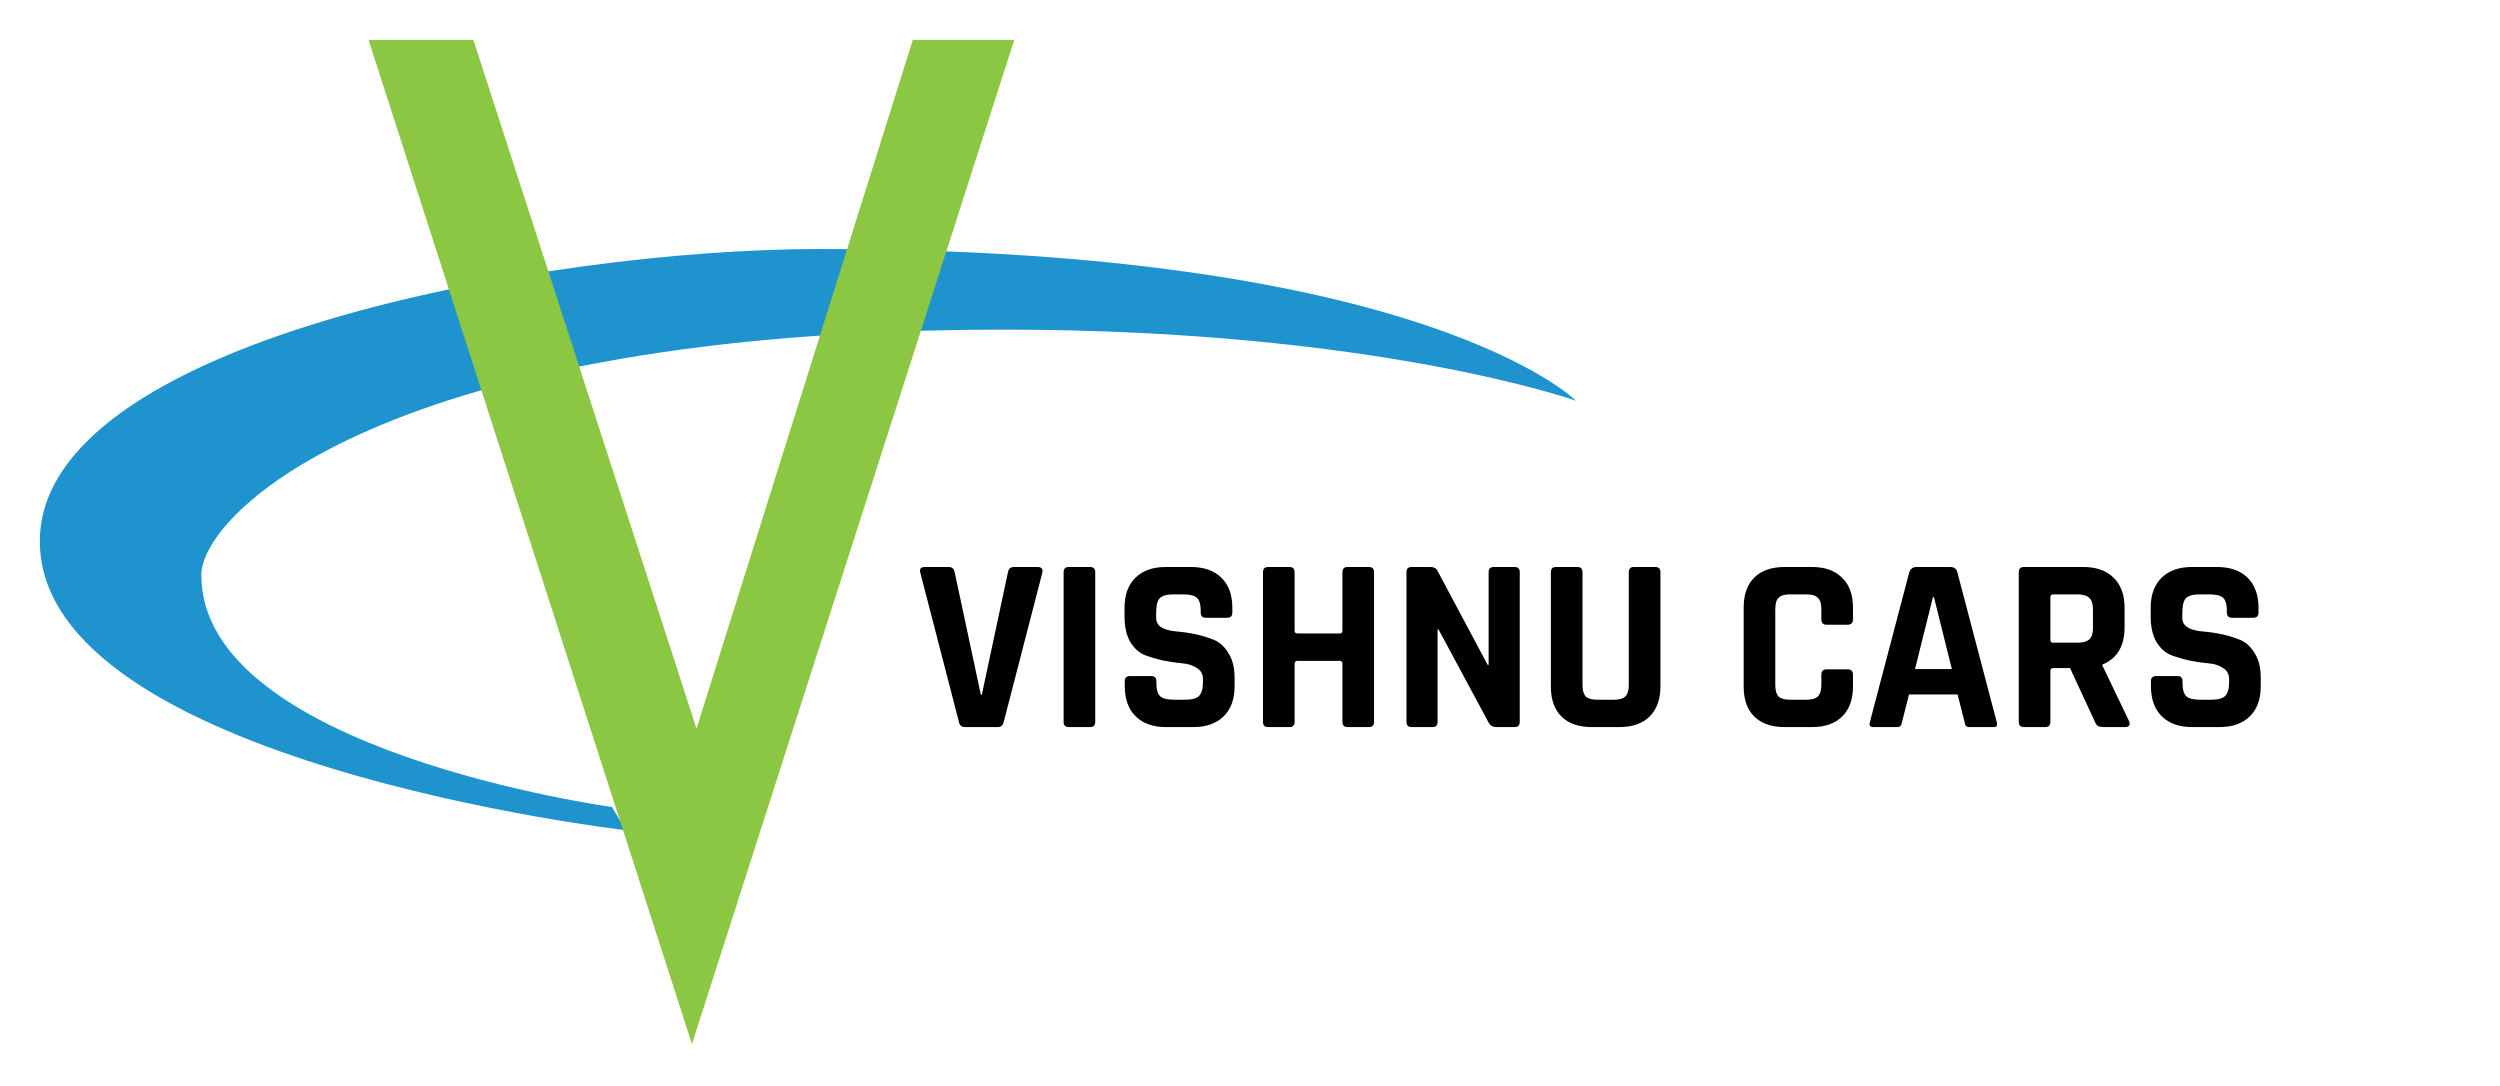 <svg width="251" height="109" viewBox="0 0 251 109" fill="none" xmlns="http://www.w3.org/2000/svg">
<g filter="url(#filter0_d)">
<path fill-rule="evenodd" clip-rule="evenodd" d="M61.444 77.023L62.817 79.355C62.817 79.355 4 72.561 4 50.34C4 30.303 54.552 21 82.286 21C143.044 21 158.225 36.232 158.225 36.232C158.225 36.232 138.156 29.102 100.838 29.097C38.875 29.088 20.24 47.511 20.216 53.708C20.146 71.39 61.444 77.023 61.444 77.023Z" fill="#1F93CE"/>
</g>
<g filter="url(#filter1_d)">
<path fill-rule="evenodd" clip-rule="evenodd" d="M37 0L69.471 100.826L101.831 0H91.648L69.929 69.153L47.524 0H37Z" fill="#8BC743"/>
</g>
<path d="M100.175 73H96.9C96.55 73 96.342 72.825 96.275 72.475L92.4 57.5C92.283 57.117 92.45 56.925 92.9 56.925H95.25C95.583 56.925 95.783 57.1 95.85 57.45L98.475 69.75H98.575L101.2 57.45C101.267 57.1 101.467 56.925 101.8 56.925H104.15C104.567 56.925 104.733 57.117 104.65 57.5L100.775 72.475C100.692 72.825 100.492 73 100.175 73ZM109.962 57.45V72.475C109.962 72.825 109.787 73 109.437 73H107.312C106.962 73 106.787 72.825 106.787 72.475V57.45C106.787 57.1 106.962 56.925 107.312 56.925H109.437C109.787 56.925 109.962 57.1 109.962 57.45ZM112.927 68.9V68.4C112.927 68.05 113.102 67.875 113.452 67.875H115.577C115.927 67.875 116.102 68.05 116.102 68.4V68.6C116.102 69.233 116.227 69.667 116.477 69.9C116.727 70.133 117.185 70.25 117.852 70.25H119.027C119.677 70.25 120.127 70.125 120.377 69.875C120.644 69.625 120.777 69.158 120.777 68.475V68.175C120.777 67.692 120.577 67.325 120.177 67.075C119.794 66.808 119.31 66.65 118.727 66.6C118.144 66.55 117.51 66.458 116.827 66.325C116.16 66.175 115.535 65.992 114.952 65.775C114.369 65.542 113.877 65.1 113.477 64.45C113.094 63.783 112.902 62.933 112.902 61.9V61.025C112.902 59.725 113.269 58.717 114.002 58C114.735 57.283 115.752 56.925 117.052 56.925H119.552C120.869 56.925 121.894 57.283 122.627 58C123.36 58.717 123.727 59.725 123.727 61.025V61.5C123.727 61.85 123.552 62.025 123.202 62.025H121.077C120.727 62.025 120.552 61.85 120.552 61.5V61.35C120.552 60.7 120.427 60.258 120.177 60.025C119.927 59.792 119.469 59.675 118.802 59.675H117.827C117.144 59.675 116.677 59.808 116.427 60.075C116.194 60.325 116.077 60.825 116.077 61.575V62.05C116.077 62.833 116.76 63.283 118.127 63.4C119.544 63.517 120.802 63.8 121.902 64.25C122.485 64.5 122.969 64.95 123.352 65.6C123.752 66.233 123.952 67.05 123.952 68.05V68.9C123.952 70.2 123.585 71.208 122.852 71.925C122.119 72.642 121.102 73 119.802 73H117.077C115.777 73 114.76 72.642 114.027 71.925C113.294 71.208 112.927 70.2 112.927 68.9ZM129.454 73H127.329C126.979 73 126.804 72.825 126.804 72.475V57.45C126.804 57.1 126.979 56.925 127.329 56.925H129.454C129.804 56.925 129.979 57.1 129.979 57.45V63.325C129.979 63.508 130.079 63.6 130.279 63.6H134.504C134.687 63.6 134.779 63.508 134.779 63.325V57.45C134.779 57.1 134.954 56.925 135.304 56.925H137.429C137.779 56.925 137.954 57.1 137.954 57.45V72.475C137.954 72.825 137.779 73 137.429 73H135.304C134.954 73 134.779 72.825 134.779 72.475V66.625C134.779 66.442 134.687 66.35 134.504 66.35H130.279C130.079 66.35 129.979 66.442 129.979 66.625V72.475C129.979 72.825 129.804 73 129.454 73ZM143.808 73H141.733C141.383 73 141.208 72.825 141.208 72.475V57.45C141.208 57.1 141.383 56.925 141.733 56.925H143.608C143.958 56.925 144.191 57.042 144.308 57.275L149.358 66.75H149.458V57.45C149.458 57.1 149.633 56.925 149.983 56.925H152.058C152.408 56.925 152.583 57.1 152.583 57.45V72.475C152.583 72.825 152.408 73 152.058 73H150.233C149.866 73 149.6 72.833 149.433 72.5L144.433 63.2H144.333V72.475C144.333 72.825 144.158 73 143.808 73ZM164.057 56.925H166.157C166.524 56.925 166.707 57.092 166.707 57.425V68.925C166.707 70.225 166.34 71.233 165.607 71.95C164.89 72.65 163.882 73 162.582 73H159.832C158.515 73 157.499 72.65 156.782 71.95C156.065 71.25 155.707 70.242 155.707 68.925V57.45C155.707 57.1 155.882 56.925 156.232 56.925H158.357C158.707 56.925 158.882 57.1 158.882 57.45V68.775C158.882 69.308 158.99 69.692 159.207 69.925C159.44 70.142 159.815 70.25 160.332 70.25H162.057C162.59 70.25 162.965 70.142 163.182 69.925C163.415 69.692 163.532 69.308 163.532 68.775V57.45C163.532 57.1 163.707 56.925 164.057 56.925ZM181.914 73H179.189C177.873 73 176.856 72.65 176.139 71.95C175.423 71.25 175.064 70.242 175.064 68.925V61C175.064 59.683 175.423 58.675 176.139 57.975C176.856 57.275 177.873 56.925 179.189 56.925H181.914C183.214 56.925 184.223 57.283 184.939 58C185.673 58.7 186.039 59.7 186.039 61V62.175C186.039 62.542 185.856 62.725 185.489 62.725H183.389C183.039 62.725 182.864 62.542 182.864 62.175V61.15C182.864 60.617 182.748 60.242 182.514 60.025C182.298 59.792 181.923 59.675 181.389 59.675H179.689C179.173 59.675 178.798 59.792 178.564 60.025C178.348 60.242 178.239 60.617 178.239 61.15V68.775C178.239 69.308 178.348 69.692 178.564 69.925C178.798 70.142 179.173 70.25 179.689 70.25H181.389C181.923 70.25 182.298 70.142 182.514 69.925C182.748 69.692 182.864 69.308 182.864 68.775V67.75C182.864 67.383 183.039 67.2 183.389 67.2H185.489C185.856 67.2 186.039 67.383 186.039 67.75V68.925C186.039 70.225 185.673 71.233 184.939 71.95C184.223 72.65 183.214 73 181.914 73ZM190.442 73H188.042C187.742 73 187.642 72.825 187.742 72.475L191.692 57.45C191.808 57.1 192.058 56.925 192.442 56.925H195.767C196.183 56.925 196.433 57.1 196.517 57.45L200.467 72.475C200.567 72.825 200.467 73 200.167 73H197.767C197.583 73 197.458 72.967 197.392 72.9C197.325 72.817 197.275 72.675 197.242 72.475L196.542 69.725H191.667L190.967 72.475C190.933 72.675 190.875 72.817 190.792 72.9C190.725 72.967 190.608 73 190.442 73ZM194.067 59.95L192.267 67.175H195.967L194.167 59.95H194.067ZM205.333 73H203.208C202.858 73 202.683 72.825 202.683 72.475V57.45C202.683 57.1 202.858 56.925 203.208 56.925H209.158C210.458 56.925 211.474 57.283 212.208 58C212.941 58.717 213.308 59.725 213.308 61.025V62.975C213.308 64.858 212.566 66.108 211.083 66.725V66.825L213.758 72.4C213.908 72.8 213.766 73 213.333 73H211.308C211.008 73 210.791 72.967 210.658 72.9C210.524 72.833 210.416 72.692 210.333 72.475L207.833 67.075H206.158C205.958 67.075 205.858 67.167 205.858 67.35V72.475C205.858 72.825 205.683 73 205.333 73ZM206.133 64.525H208.583C209.116 64.525 209.508 64.417 209.758 64.2C210.008 63.967 210.133 63.6 210.133 63.1V61.15C210.133 60.633 210.008 60.258 209.758 60.025C209.508 59.792 209.116 59.675 208.583 59.675H206.133C205.949 59.675 205.858 59.767 205.858 59.95V64.25C205.858 64.433 205.949 64.525 206.133 64.525ZM215.954 68.9V68.4C215.954 68.05 216.129 67.875 216.479 67.875H218.604C218.954 67.875 219.129 68.05 219.129 68.4V68.6C219.129 69.233 219.254 69.667 219.504 69.9C219.754 70.133 220.213 70.25 220.879 70.25H222.054C222.704 70.25 223.154 70.125 223.404 69.875C223.671 69.625 223.804 69.158 223.804 68.475V68.175C223.804 67.692 223.604 67.325 223.204 67.075C222.821 66.808 222.338 66.65 221.754 66.6C221.171 66.55 220.538 66.458 219.854 66.325C219.188 66.175 218.563 65.992 217.979 65.775C217.396 65.542 216.904 65.1 216.504 64.45C216.121 63.783 215.929 62.933 215.929 61.9V61.025C215.929 59.725 216.296 58.717 217.029 58C217.763 57.283 218.779 56.925 220.079 56.925H222.579C223.896 56.925 224.921 57.283 225.654 58C226.388 58.717 226.754 59.725 226.754 61.025V61.5C226.754 61.85 226.579 62.025 226.229 62.025H224.104C223.754 62.025 223.579 61.85 223.579 61.5V61.35C223.579 60.7 223.454 60.258 223.204 60.025C222.954 59.792 222.496 59.675 221.829 59.675H220.854C220.171 59.675 219.704 59.808 219.454 60.075C219.221 60.325 219.104 60.825 219.104 61.575V62.05C219.104 62.833 219.788 63.283 221.154 63.4C222.571 63.517 223.829 63.8 224.929 64.25C225.513 64.5 225.996 64.95 226.379 65.6C226.779 66.233 226.979 67.05 226.979 68.05V68.9C226.979 70.2 226.613 71.208 225.879 71.925C225.146 72.642 224.129 73 222.829 73H220.104C218.804 73 217.788 72.642 217.054 71.925C216.321 71.208 215.954 70.2 215.954 68.9Z" fill="black"/>
<defs>
<filter id="filter0_d" x="0" y="21" width="162.225" height="66.355" filterUnits="userSpaceOnUse" color-interpolation-filters="sRGB">
<feFlood flood-opacity="0" result="BackgroundImageFix"/>
<feColorMatrix in="SourceAlpha" type="matrix" values="0 0 0 0 0 0 0 0 0 0 0 0 0 0 0 0 0 0 127 0"/>
<feOffset dy="4"/>
<feGaussianBlur stdDeviation="2"/>
<feColorMatrix type="matrix" values="0 0 0 0 0 0 0 0 0 0 0 0 0 0 0 0 0 0 0.25 0"/>
<feBlend mode="normal" in2="BackgroundImageFix" result="effect1_dropShadow"/>
<feBlend mode="normal" in="SourceGraphic" in2="effect1_dropShadow" result="shape"/>
</filter>
<filter id="filter1_d" x="33" y="0" width="72.831" height="108.826" filterUnits="userSpaceOnUse" color-interpolation-filters="sRGB">
<feFlood flood-opacity="0" result="BackgroundImageFix"/>
<feColorMatrix in="SourceAlpha" type="matrix" values="0 0 0 0 0 0 0 0 0 0 0 0 0 0 0 0 0 0 127 0"/>
<feOffset dy="4"/>
<feGaussianBlur stdDeviation="2"/>
<feColorMatrix type="matrix" values="0 0 0 0 0 0 0 0 0 0 0 0 0 0 0 0 0 0 0.25 0"/>
<feBlend mode="normal" in2="BackgroundImageFix" result="effect1_dropShadow"/>
<feBlend mode="normal" in="SourceGraphic" in2="effect1_dropShadow" result="shape"/>
</filter>
</defs>
</svg>
